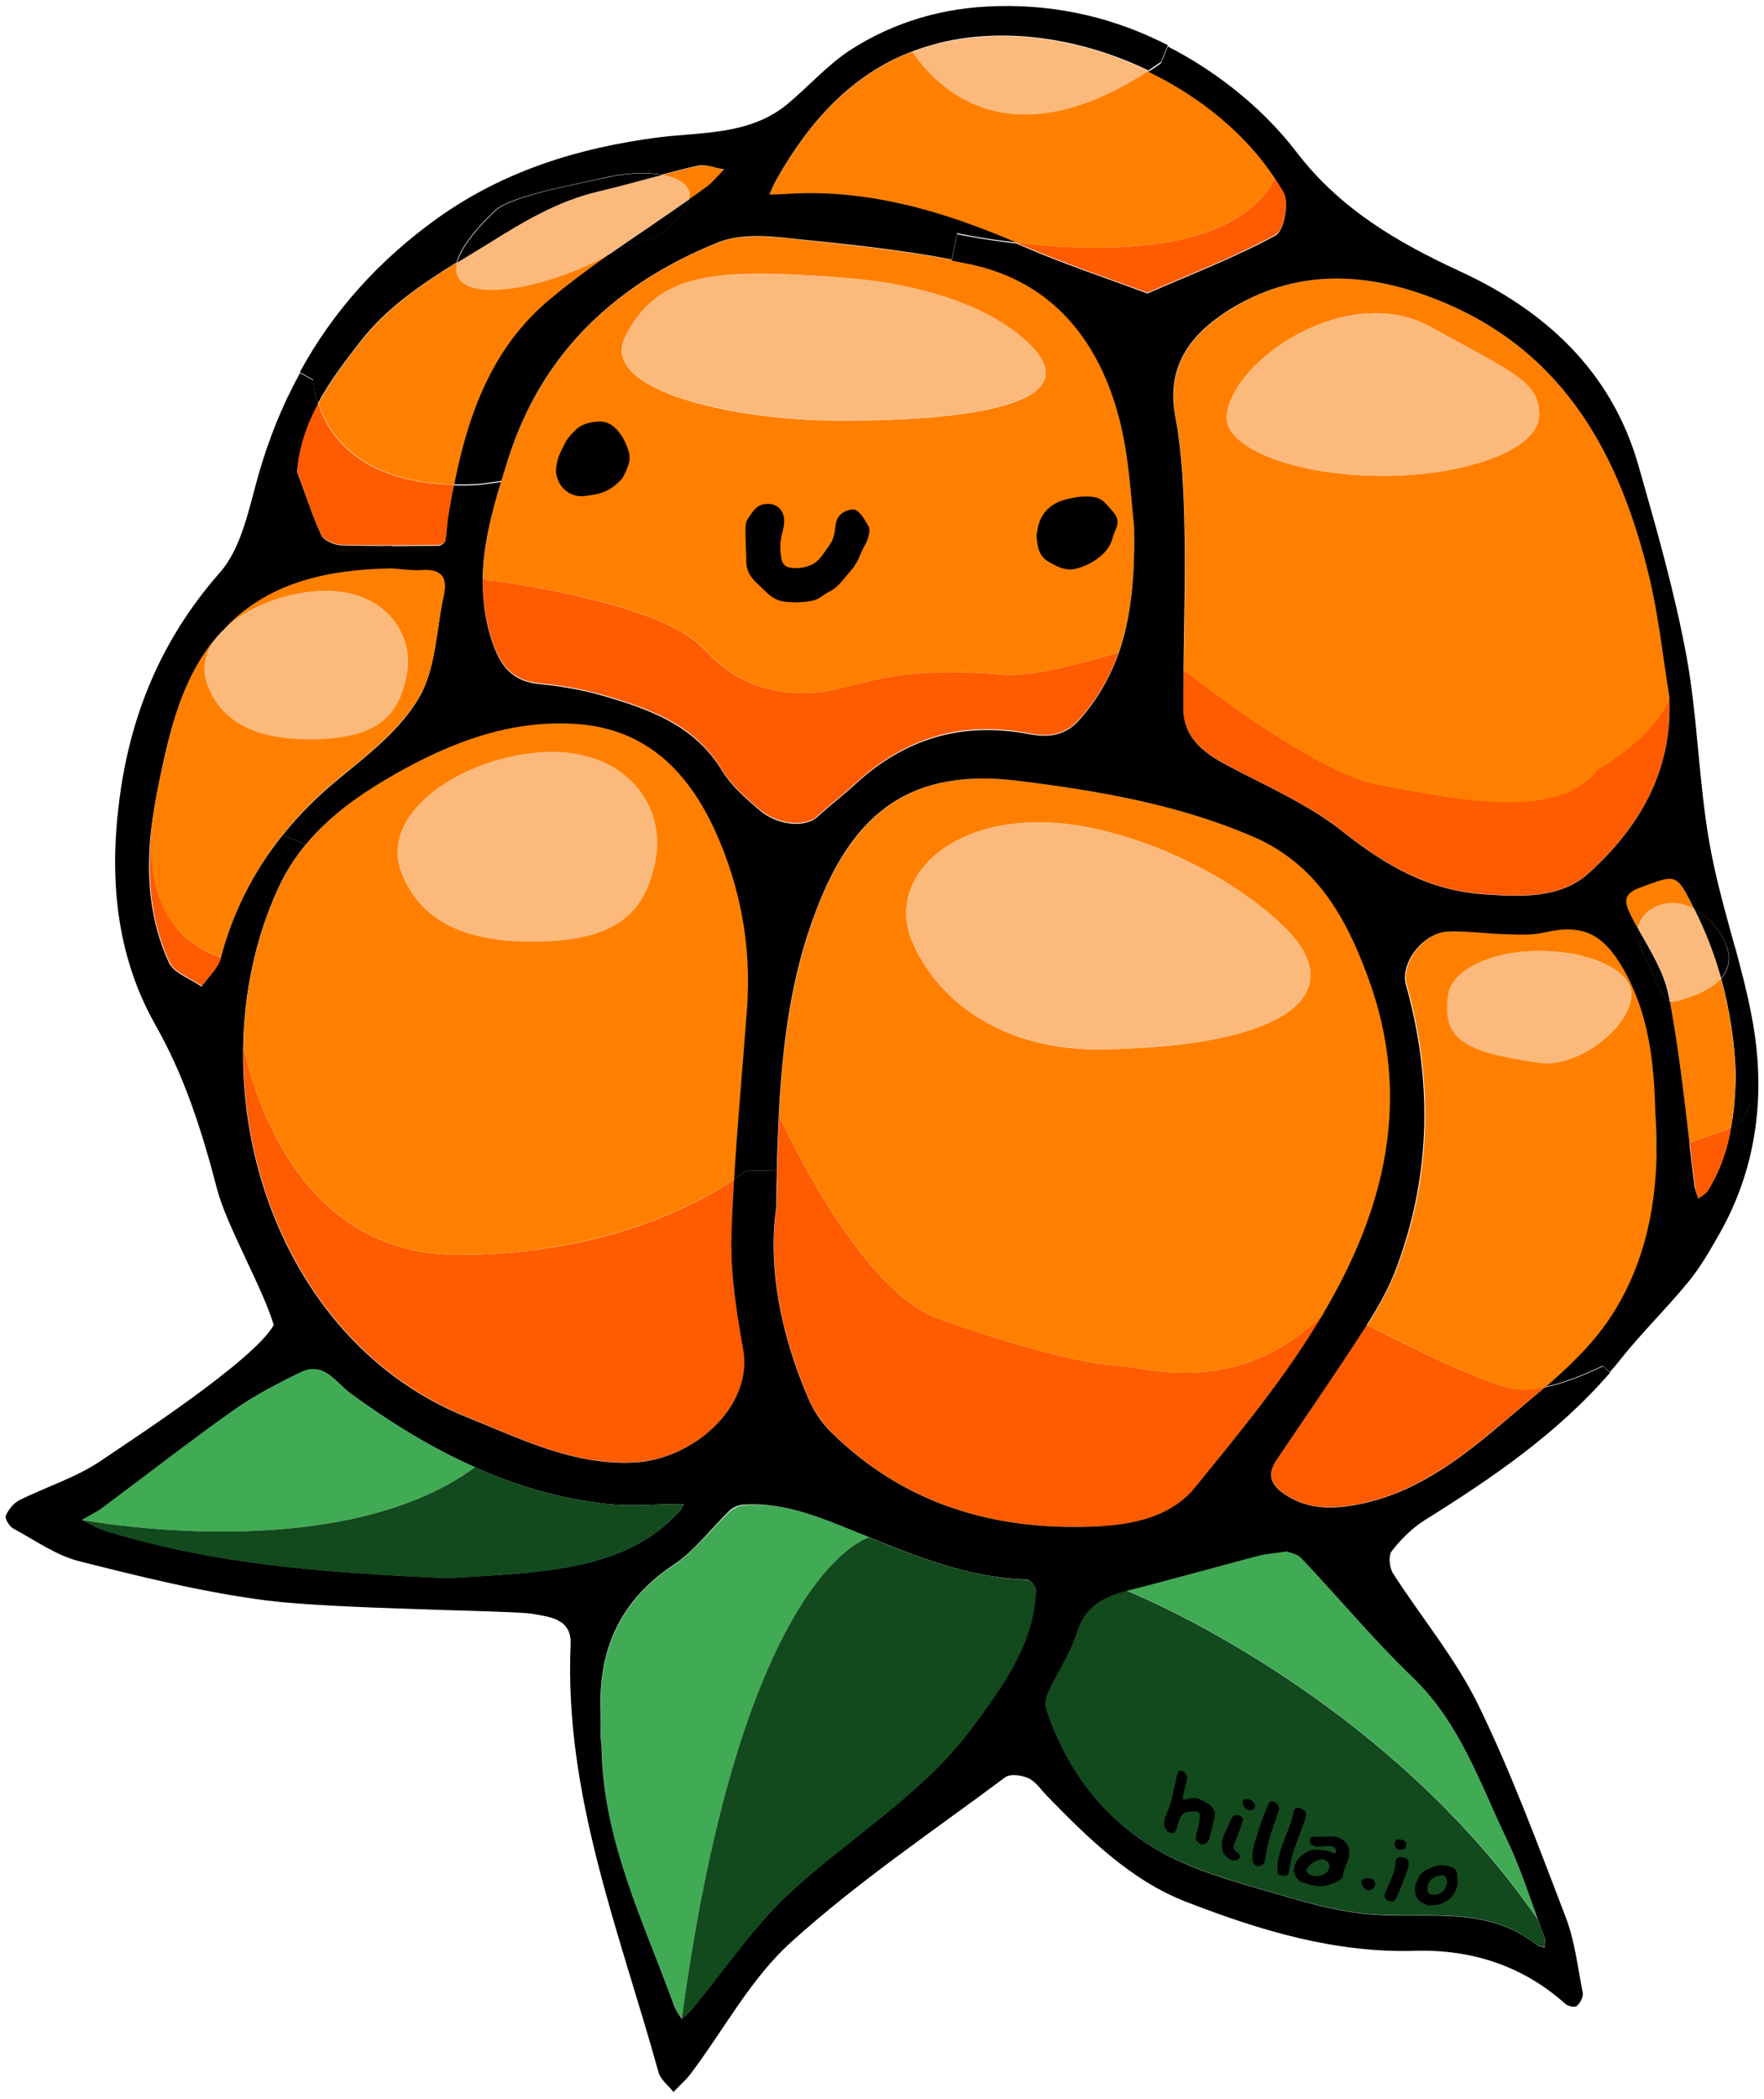 <?xml version="1.0" encoding="utf-8"?>
<!-- Generator: Adobe Illustrator 21.0.2, SVG Export Plug-In . SVG Version: 6.00 Build 0)  -->
<svg version="1.1" id="Layer_1" xmlns="http://www.w3.org/2000/svg" xmlns:xlink="http://www.w3.org/1999/xlink" x="0px" y="0px"
	 viewBox="0 0 663.7 789.5" style="enable-background:new 0 0 663.7 789.5;" xml:space="preserve">
<style type="text/css">
	.st0{fill:#FF5B00;}
	.st1{fill:#FF8000;}
	.st2{fill:#FCB97C;}
	.st3{fill:#12491D;}
	.st4{fill:#41AA54;}
</style>
<g>
	<g id="XMLID_1_">
		<g>
			<path d="M653.1,404.5c-0.4-12-2.2-24.3-5.5-36.4c1.8-2.1,2.9-4.6,2.9-7.7c0-1.1-0.2-2.2-0.5-3.4l2.8-0.8c2.2,8.2,4.4,16.4,6,24.7
				c2.4,11.9,3.3,23.7,2.5,35.2l-3.3-0.2c-0.5,3.9-3.2,6.4-6.7,8.2C652.5,417.9,652.9,411.4,653.1,404.5z"/>
			<path d="M639,450.8c1.2-1,2.7-1.7,3.5-2.9c4.6-7.4,7.4-15.3,8.8-23.9c3.5-1.8,6.2-4.3,6.7-8.2l3.3,0.2
				c-1.1,16.5-5.6,32.5-14.2,47.8c-3.6,6.3-7.2,12.7-11.8,18.3c-8.2,10-17.5,19.1-25.5,29.1c-1.3,1.7-2.7,3.3-4.1,4.9l-2.7-2.4
				c-0.8,0.4-11.5,5.8-21.9,8c8.9-7.7,17.5-15.9,23.9-25.3c12.6-18.6,17.7-40.1,18.1-62.7l9.1,0.1c0.1-1.7,1.4-2.9,3.4-3.9
				c0.6,5.5,1.3,11,2,16.6C637.9,448,638.6,449.4,639,450.8z"/>
			<path class="st0" d="M651.4,424c-1.5,8.6-4.2,16.5-8.8,23.9c-0.8,1.2-2.3,1.9-3.5,2.9c-0.4-1.4-1.2-2.8-1.3-4.2
				c-0.7-5.5-1.4-11-2-16.6C639.6,427.9,646.3,426.7,651.4,424z"/>
			<path d="M637.4,341.9c5.9,3.2,11,9.4,12.5,15c0.3,1.2,0.5,2.3,0.5,3.4c0,3.1-1.1,5.6-2.9,7.7
				C645.1,359.2,641.7,350.5,637.4,341.9z"/>
			<path class="st1" d="M637.2,341.5c0.1,0.2,0.2,0.3,0.2,0.4c-2.6-1.4-5.3-2.2-7.9-2.2c-7.1,0-12.1,4.2-13.2,9.5
				c-0.9-1.6-1.8-3.1-2.6-4.7c-2.6-4.9-3.6-8.2,3.2-10.8C630.8,328.6,630.5,328.3,637.2,341.5z"/>
			<path class="st2" d="M627.9,374.4c-1.7-8.8-6.9-17-11.5-25.2c1.1-5.2,6.1-9.5,13.2-9.5c2.6,0,5.4,0.8,7.9,2.2
				c4.3,8.5,7.6,17.3,10.1,26.1c-3.3,3.8-9.2,6.2-15.4,8.1c-1.7,0.5-2.8,0.7-3.8,0.4C628.2,375.9,628,375.1,627.9,374.4z"/>
			<path class="st1" d="M635.7,430c-2.1-17.9-4.1-35.8-7.4-53.4c1,0.3,2.2,0.1,3.8-0.4c6.2-1.9,12.1-4.3,15.4-8.1
				c3.3,12.1,5.1,24.4,5.5,36.4c-0.1,6.9-0.6,13.4-1.7,19.5C646.3,426.7,639.6,427.9,635.7,430z"/>
			<path class="st0" d="M628.1,262.7c1.2,27.3-11.4,48.5-30.4,65.7c-10.5,9.5-25.2,8.9-39.3,7.9c-20.8-1.4-37.1-10.8-53.2-23.6
				c-13.1-10.4-29.1-17.1-44-25.2c-8.7-4.7-16.1-10.3-16-21.3c0-4.7,0.1-9.4,0.1-14.2c11.6,9,52.1,39.4,73.4,43.1
				c25,4.4,67,14.7,82.5-5.9C601.2,289.3,621.8,277.9,628.1,262.7z"/>
			<path d="M617.2,356.3c-1.1-2.4-1.4-4.8-0.9-7c4.6,8.2,9.8,16.4,11.5,25.2c0.2,0.7,0.3,1.5,0.4,2.2
				C625.4,375.8,624,370.7,617.2,356.3z"/>
			<path class="st2" d="M579.2,357.7c19.1,0,34.9,7.4,34.5,16.6c-0.6,12.7-20.7,27.5-34.7,25.5c-28.4-4-36.7-8.7-34.4-25.5
				C546,365.2,560.2,357.7,579.2,357.7z"/>
			<path class="st1" d="M543.9,114c45.4,19.4,65.8,57.9,76.7,102.9c3.5,14.6,5,29.6,7.5,44.5c0,0.4,0,0.9,0.1,1.3
				c-6.2,15.2-26.9,26.7-26.9,26.7c-15.5,20.6-57.4,10.3-82.5,5.9c-21.3-3.8-61.8-34.1-73.4-43.1c0.3-17.2,0.7-34.4,0.4-51.6
				c-0.3-14.6-0.8-29.5-3.5-43.8c-3.8-20.1,7.1-32.2,21.5-40.9C489.6,100.1,517,102.6,543.9,114z M579.1,156.1
				c0-12.6-9.6-15.8-40.6-33c-31.6-17.5-74.7,12.4-76.9,33c-1.4,12.6,26.3,22.9,58.7,22.9C552.8,178.9,579.1,168.7,579.1,156.1z"/>
			<path class="st3" d="M578.1,731.5c-18.5-14.8-40.4-9.9-61.4-11.4c-10.6-0.8-21.3-3.4-31.6-6.4c-15.5-4.6-31.5-8.5-45.8-15.8
				c-22.6-11.6-37.7-30.9-45.8-55.2c-0.7-2,0-4.8,1-6.8c3.4-7.3,8.1-14.1,10.5-21.7c3-9.9,9.7-13.6,18.8-15.9
				c0,0,95,37.5,154.7,123.5c0.9,2.4,1.8,4.8,2.6,7.2c0.4,1,0,2.2-0.1,3.3C580.1,732.1,578.9,732.1,578.1,731.5z"/>
			<path class="st1" d="M611.4,365.4c9.3,16.8,11.1,35.2,11.5,53.2c0.3,5.2,0.4,10.3,0.4,15.3c-0.4,22.7-5.5,44.1-18.1,62.7
				c-6.4,9.4-15,17.6-23.9,25.3c-3.6,0.8-7.3,1.2-10.4,0.9c-10.2-1.1-44.1-18-56.5-24.3c4.5-7.1,8.7-14.6,11.6-22.5
				c12.8-34.7,13.2-70,3.3-105.6c-2.3-8.3,6.4-19.6,15.8-20.1c7-0.4,14.2,0.8,21.3,1c4.9,0.1,10,0.5,14.8-0.6
				C595.4,347.3,603.4,350.9,611.4,365.4z M613.8,374.3c0.4-9.2-15.5-16.6-34.5-16.6c-19.1,0-33.3,7.5-34.5,16.6
				c-2.3,16.7,6,21.5,34.4,25.5C593.1,401.8,613.2,387,613.8,374.3z"/>
			<path class="st2" d="M538.5,123.1c31,17.2,40.6,20.4,40.6,33c0,12.6-26.3,22.9-58.8,22.9c-32.4,0-60.1-10.3-58.7-22.9
				C463.8,135.5,506.9,105.6,538.5,123.1z"/>
			<path class="st0" d="M570.8,522.7c3.2,0.3,6.8-0.1,10.4-0.9c-4.6,4-9.4,7.9-14,11.8c-16.1,13.6-32.8,27.1-54.3,31.8
				c-10.2,2.2-20.3,2.8-29.5-3.4c-4.8-3.3-7-7.2-3.2-12.8c11.1-16.4,22.4-32.7,33.1-49.4c0.3-0.5,0.6-0.9,0.9-1.4
				C526.7,504.8,560.6,521.7,570.8,522.7z"/>
			<path class="st4" d="M531.7,631c17.3,16.7,24.8,38.7,34.6,59.4c4.8,10.1,8.5,20.8,12.3,31.4c-59.7-86-154.7-123.5-154.7-123.5
				c16.8-4.2,33.3-8.9,50-13.3c2.9-0.8,6-0.9,10.2-1.5c1.3,0.6,4,1,5.5,2.5C503.6,601,516.9,616.8,531.7,631z"/>
			<path class="st1" d="M514.8,367.2c17.1,46,6.3,88-17.1,127.4c-32.1,31.5-66.2,19.7-76.3,19.2c-16.8-0.9-45.6-9.6-68.2-17.7
				c-26.9-9.6-52.8-60.8-60.1-76.4c1.4-27.5,4.8-53.1,14.2-77.6c14.4-37.3,36.3-53.3,75.9-48.4c30.3,3.8,60.6,8.9,89,21.3
				C495.5,325.1,506.6,344.9,514.8,367.2z M415.3,394.7c67.6-1.2,89.1-19.7,72.3-41.1c-8.6-11.1-35.9-32.1-72.3-41.1
				c-50.7-12.6-82.9,14.7-72.3,41.1C351.5,374.6,375.4,395.5,415.3,394.7z"/>
			<path class="st0" d="M497.7,494.6c-1.1,1.9-2.3,3.8-3.5,5.7c-13,20.7-28.9,39.9-44.3,59c-9.4,11.6-24.2,14.4-37.9,14.9
				c-37.5,1.6-71.5-8.2-99-35.3c-3.5-3.5-6.6-7.9-8.6-12.5c-10.6-24.5-15.5-50-12.2-72.4c0.1-4.6,0.2-9.1,0.2-13.6
				c0.2-7,0.4-13.9,0.7-20.7c7.3,15.6,33.1,66.8,60.1,76.4c22.7,8.1,51.4,16.8,68.2,17.7C431.5,514.3,465.5,526.1,497.7,494.6z"/>
			<path class="st2" d="M487.6,353.6c16.8,21.4-4.7,39.9-72.3,41.1c-39.9,0.7-63.8-20.1-72.3-41.1c-10.6-26.4,21.6-53.8,72.3-41.1
				C451.7,321.5,478.9,342.5,487.6,353.6z"/>
			<path class="st1" d="M479.8,67c-15.3,29.3-67.2,27.9-97.4,24.3c-27.9-11.9-56.4-20.5-87.3-18.2c-1.9,0.1-3.8,0.2-5.6,0.2
				c0.9-1.9,1.7-3.9,2.7-5.8c12.3-21.7,28.2-39.3,51.1-48.1c8.8,13,35.8,41.7,88.8,7.2C451.6,36.1,468.7,50,479.8,67z"/>
			<path class="st1" d="M191.3,172.4c12.9-40.1,40.8-65.8,78.8-81.1c7.9-3.2,18-2.5,26.8-1.6c20.5,2.2,41.1,4.2,61.2,8
				c2.5,0.5,5,1,7.4,1.5c30.7,6.7,48,28.8,55.6,57.9c4,15.4,4.5,31.8,5.6,40.5c0.4,18.8-1.1,34.3-5.8,47.8
				c-10.6,3.2-32.5,9.5-43.5,8.4c-45.4-4.3-56,6.8-74.5,6.9c-25.6,0.1-35.1-14.6-40.9-19.3c-17.9-14.6-67.6-21.9-80.3-23.5
				c0.1-12.5,3.2-24.7,6.9-36.9C189.4,178.1,190.4,175.2,191.3,172.4z M316.1,104.4c-47.3-3.5-68.8-2-80.9,22.4
				c-9.7,19.5,38.9,31.4,80.9,31.4c62,0,88.5-9.5,73-26.9C379.2,120.2,356.3,107.3,316.1,104.4z"/>
			<path class="st0" d="M382.4,91.3c30.3,3.6,82.2,5,97.4-24.3c1.1,1.7,2.2,3.4,3.2,5.1c2.2,3.8,0.1,14.5-3.1,16.2
				c-15.3,8.3-31.6,14.6-48.2,21.8c-16.2-6-31.3-11-45.8-17.3C384.8,92.3,383.6,91.9,382.4,91.3z"/>
			<path class="st0" d="M420.9,245.4c-3.2,9-7.9,17.2-14.5,24.8c-5.9,6.8-12.6,7-19.5,5.6c-25-4.8-46.4,1.7-65,18.8
				c-4.7,4.3-9.8,8.2-14.5,12.5c-4.4,4-14.8,3.2-21.7-2.7c-5.1-4.4-10.6-9-13.9-14.6c-10.4-17.5-27.7-23.4-45.4-28.5
				c-7.6-2.2-15.6-3.5-23.5-4.3c-9.6-0.9-14.4-6.4-17.4-15c-2.8-8.2-3.9-16.2-3.9-24.1c12.7,1.6,62.3,8.9,80.3,23.5
				c5.8,4.7,15.3,19.4,40.9,19.3c18.5-0.1,29.1-11.2,74.5-6.9C388.3,254.9,410.3,248.6,420.9,245.4z"/>
			<path class="st2" d="M389.1,131.2c15.5,17.4-11,26.9-73,26.9c-41.9,0-90.6-11.9-80.9-31.4c12.1-24.3,33.6-25.9,80.9-22.4
				C356.3,107.3,379.2,120.2,389.1,131.2z"/>
			<path class="st2" d="M432.1,26.7c-53,34.5-80,5.9-88.8-7.2c3.3-1.3,6.7-2.4,10.3-3.2C378.6,10.2,407.3,14.7,432.1,26.7z"/>
			<path class="st4" d="M327,578.3c0,0-47.6,12.2-70.5,181.1c-0.9-1.6-2.1-3-2.7-4.7c-11.5-31.3-26.6-61.6-27.3-96
				c-0.1-2-0.4-3.9-0.4-5.9c-0.1-3,0-5.9,0-8.8c-1-23.6,7.5-42.1,27.7-55.5c7.8-5.2,13.7-13.3,20.7-19.9c1.3-1.2,3.4-2.2,5.2-2.4
				C296.7,564.8,311.8,572.1,327,578.3z"/>
			<path class="st0" d="M279.7,507.3c4,21.9-19.1,41.6-40.8,42.7c-23.1,1.2-43-8.8-63.8-17.3c-54.8-22.4-84.4-81.2-83.5-138.7
				c6.8,29.3,26.8,78.1,81,78c56.2,0,91.6-20.1,103.7-28.4c-0.4,7.1-0.8,14.1-1,21.2C274.8,478.9,277.1,493.3,279.7,507.3z"/>
			<path class="st1" d="M272.5,63.8c-2.3,2.3-4.4,5-7,6.8c-2.1,1.5-4.2,3-6.2,4.4c1-5-3.5-8-10.2-9.2c4.5-1.2,9-2.4,13.6-3.4
				C265.6,61.6,269.2,63.3,272.5,63.8z"/>
			<path class="st3" d="M260.8,755.6c-1.2,1.4-2.7,2.6-4.1,4c0-0.1-0.1-0.2-0.2-0.2C279.4,590.4,327,578.3,327,578.3
				c19.2,7.8,38.4,15.2,59.5,16c1.2,0,3.4,2.7,3.4,4c-0.7,20.4-12.5,36.1-23.8,51.5c-18.7,25.3-46,41.3-68.7,62.3
				C283.5,724.8,272.9,741,260.8,755.6z"/>
			<path class="st2" d="M249,65.8c6.7,1.2,11.2,4.2,10.2,9.2c-10.2,7.2-20.6,14-30.8,21.2c0,0,0,0-0.1,0.1c-0.1,0-0.2,0.1-0.4,0.2
				c-27.1,14.3-60.1,18.2-56.2,2.4c3.9-2.4,7.9-4.8,11.8-7.2c13.1-8.2,26-15.9,41.1-19.5C233,70.2,241,67.9,249,65.8z"/>
			<path d="M259.3,75c-0.5,2.8-2.8,6.2-7.3,10.3c-6,5.4-14.6,6.3-23.5,10.9C238.7,89.1,249.1,82.2,259.3,75z"/>
			<path class="st2" d="M205.6,282.9c29.7-1.2,45.3,20.1,41.1,41c-3.6,17.6-12.3,30.2-45.9,30.3c-30.7,0.1-43.4-11.1-49.3-25.2
				C141.5,305.2,175.2,284.1,205.6,282.9z"/>
			<path d="M253.7,588.4c-20.2,13.4-28.7,31.9-27.7,55.5c0,3,0,5.9,0,8.8c0,2,0.4,3.9,0.4,5.9c0.8,34.4,15.9,64.7,27.3,96
				c0.6,1.7,1.8,3.2,2.7,4.7c0.1,0.1,0.1,0.2,0.2,0.2c1.4-1.3,2.9-2.5,4.1-4c12.1-14.6,22.8-30.8,36.6-43.5c22.7-21,50-37,68.7-62.3
				c11.3-15.4,23.1-31.1,23.8-51.5c0-1.4-2.2-4-3.4-4c-21.1-0.7-40.3-8.2-59.5-16c-15.2-6.1-30.3-13.4-47.4-12.2
				c-1.8,0.1-3.9,1.1-5.2,2.4C267.4,575.1,261.5,583.2,253.7,588.4z M556.1,641.1c12.6,25.8,22.6,53,32.9,79.8
				c3.5,9,4.6,19,6.5,28.7c0.3,1.5-0.9,3.8-2.2,4.9c-0.7,0.7-3.4,0.2-4.4-0.8c-16.1-14.4-35.5-20.5-56.4-19.9
				c-30.5,0.9-58.8-7.8-86.4-18.5c-20.6-8-36.7-23.9-52.1-39.7c-2.3-2.3-4.2-5.4-7-6.7c-2.6-1.2-7-1.8-8.9-0.3
				c-27.1,20.2-55.3,39.2-80.3,61.8c-15.2,13.6-25.3,32.9-37.9,49.6c-1.9,2.5-4.4,4.6-6.5,6.9c-1.9-2.4-4.8-4.6-5.6-7.3
				c-14.7-53-35.6-104.6-33.1-161.1c0.4-9.8-8.1-10.3-14.6-11.5c-6.9-1.2-73.3-1.7-99.1-4.9c-23.9-3-47.6-8.9-71-14.8
				c-8.9-2.2-16.9-8-25.1-12.4c-1.4-0.8-3.2-3.8-2.7-4.8c1-2.3,2.9-4.7,5.1-5.8c10.2-5.1,21.6-8.6,30.9-15
				c10.4-7.1,57.4-37.5,64.8-50.9c-4-13.6-17.7-37.3-21.3-51c-5.6-21.6-12.2-42.5-23.3-62c-14.8-26.3-17.3-55.1-13.5-84.4
				c4.1-32.2,15.9-60.7,37.8-85.6c8.2-9.3,10.9-23.9,14.5-36.6c3.9-13.7,9.1-26.6,15.7-38.5l5,2.8c0,0,0.1,3.8,1.8,8.9
				c-4.1,7.6-7.1,15.9-7.9,25.5c3,8,5.6,16.1,9.1,23.8c0.9,2,4.8,3.7,7.3,3.8c6.4,0.2,12.8,0.3,19.2,0.2l0,8.7
				c-24.6,0.4-46.8,5.3-63.4,23.1c-0.9,0.9-1.8,1.9-2.6,2.8c-13,15.5-17.5,34.9-21.5,54.1c-1.1,5.5-2.1,11-2.8,16.4
				c0,0.4-0.1,0.9-0.2,1.5c-1.9,16.9-0.8,33.8,6.6,50.1c1.8,4,8.1,6.1,12.3,9.1c2.5-3.6,6.2-6.8,7.2-10.7
				c4.6-17.5,12.5-32.8,23.3-46.2l8.8,3.4c-4.1,5-7.7,10.5-10.5,16.7c-8.5,18.6-12.8,39.1-13.1,59.8c-1,57.5,28.7,116.4,83.5,138.7
				c20.8,8.4,40.7,18.5,63.8,17.3c21.7-1.1,44.8-20.8,40.8-42.7c-2.5-14-4.8-28.4-4.4-42.5c0.2-7.1,0.6-14.1,1-21.2
				c3.1-2.2,4.7-3.5,4.7-3.5l11.4,0.2c-0.1,4.5-0.2,9-0.2,13.6c-3.3,22.4,1.6,48,12.2,72.4c2,4.6,5,9,8.6,12.5
				c27.5,27.1,61.5,36.9,99,35.3c13.8-0.6,28.5-3.3,37.9-14.9c15.5-19.1,31.3-38.2,44.3-59c1.2-1.9,2.4-3.8,3.5-5.7
				c0.4-0.4,0.9-0.8,1.3-1.3l10.7,2.8c0,0,1.7,0.9,4.6,2.4c-0.3,0.5-0.6,0.9-0.9,1.4c-10.7,16.7-22,32.9-33.1,49.4
				c-3.8,5.6-1.7,9.5,3.2,12.8c9.2,6.2,19.4,5.6,29.5,3.4c21.5-4.7,38.2-18.1,54.3-31.8c4.6-3.9,9.3-7.8,14-11.8
				c10.4-2.2,21.1-7.6,21.9-8l2.7,2.4c-19.8,22.9-44.4,39.7-69.9,55.6c-4.7,3-8.9,7.2-12.3,11.6c-1.3,1.7-0.8,6.2,0.5,8.3
				C534.7,608.3,547.5,623.6,556.1,641.1z M581.2,729.1c-0.9-2.4-1.8-4.8-2.6-7.2c-3.8-10.6-7.4-21.3-12.3-31.4
				c-9.8-20.7-17.3-42.7-34.6-59.4c-14.8-14.2-28-30.1-42.1-45c-1.5-1.6-4.2-2-5.5-2.5c-4.2,0.6-7.3,0.8-10.2,1.5
				c-16.7,4.4-33.3,9.1-50,13.3c-9,2.3-15.8,6-18.8,15.9c-2.4,7.6-7.1,14.4-10.5,21.7c-1,2-1.6,4.8-1,6.8
				c8.1,24.3,23.3,43.6,45.8,55.2c14.2,7.3,30.3,11.2,45.8,15.8c10.3,3,20.9,5.6,31.6,6.4c21,1.5,42.9-3.4,61.4,11.4
				c0.8,0.6,2,0.6,2.9,0.9C581.1,731.3,581.5,730,581.2,729.1z M257.3,565.9c-0.9,0-1.9-0.1-2.8-0.1c-8.8,0-17.7,0.9-26.4-0.1
				c-17.5-2-33.9-6.8-49.4-13.8c-16.5-7.3-32-16.9-46.9-27.8c-5.4-4-9.9-12.1-18.6-7.9s-17.4,8.7-25.3,14.3
				c-16.7,11.8-32.8,24.5-49.2,36.6c-2.4,1.8-5.2,3.1-7.8,4.6c3,1.4,5.8,3.2,8.9,4.1c40.7,12.6,82.7,15.8,129,17.8
				c10-0.8,24-1.1,37.7-3c18.5-2.5,36.2-7.7,49.3-22.4C256.4,567.6,256.8,566.7,257.3,565.9z"/>
			<path class="st1" d="M216.7,272.2c26.4,1.7,42.3,17.8,52.6,40.5c9.5,21.1,13.5,43.1,11.9,66.2c-1.6,21.6-3.6,43.1-4.9,64.7
				c-12.1,8.2-47.5,28.3-103.7,28.4c-54.2,0-74.2-48.7-81-78c0.3-20.7,4.6-41.2,13.1-59.8c2.8-6.2,6.4-11.7,10.5-16.7
				c9-11,20.8-19.2,33.5-26.4C169.7,279.2,191.9,270.5,216.7,272.2z M246.6,323.9c4.3-20.9-11.4-42.2-41.1-41
				c-30.3,1.2-64,22.4-54.1,46.1c5.9,14.1,18.6,25.3,49.3,25.2C234.3,354.1,243,341.5,246.6,323.9z"/>
			<path class="st1" d="M171.9,98.8c-3.9,15.9,29.1,11.9,56.2-2.4c0.1-0.1,0.2-0.1,0.4-0.2c-7.3,5.2-14.5,10.5-21.3,16.2
				c-21.9,18.1-30.9,43.2-36.2,69.8c-35.9-0.7-47.5-19.1-51.2-30.5c4.5-8.4,10.3-15.9,16.1-23.4C145.6,115.8,158.5,107.1,171.9,98.8
				z"/>
			<path d="M224.9,72.1c-15.2,3.6-28,11.3-41.1,19.5c-3.9,2.4-7.9,4.8-11.8,7.2c1.2-4.7,5.6-11.1,14.4-19.5
				c5.9-5.7,31.9-10.2,41.8-12.5c7.3-1.7,15-2.1,21-1C241,67.9,233,70.2,224.9,72.1z"/>
			<path d="M262.6,62.3c-4.6,1-9.1,2.2-13.6,3.4c-6-1.1-13.7-0.7-21,1c-10,2.4-35.9,6.8-41.8,12.5c-8.8,8.4-13.2,14.8-14.4,19.5
				c-13.3,8.3-26.2,16.9-36.1,29.6c-5.8,7.5-11.6,15-16.1,23.4c-1.7-5.2-1.8-8.9-1.8-8.9l-5-2.8c12.4-22.8,29.7-42.1,51.9-58
				c24.9-17.7,52.8-26.4,82.9-30.3c16.5-2.1,34.4-0.8,48.6-12.5c8.1-6.7,15.1-14.8,23.9-20.5c16.6-10.6,34.9-15.9,55-16.4
				c23.1-0.6,44.6,4.6,64.3,14.7l-2.6,6.3c-1.6,1.1-3.2,2.2-4.7,3.2c-24.8-12-53.5-16.5-78.5-10.4c-3.6,0.9-7,2-10.3,3.2
				c-22.9,8.7-38.8,26.4-51.1,48.1c-1,1.8-1.8,3.8-2.7,5.8c1.9-0.1,3.8-0.1,5.6-0.2c30.9-2.2,59.4,6.3,87.3,18.2
				c-12.6-1.4-21.4-3.3-22.3-3.5l-2,9.9c-20.2-3.9-40.8-5.9-61.2-8c-8.8-1-18.9-1.6-26.8,1.6c-37.9,15.3-65.9,40.9-78.8,81.1
				c-0.9,2.9-1.8,5.8-2.7,8.6l-8.1,1.1c-3.4,0.2-6.6,0.3-9.6,0.2c5.3-26.6,14.3-51.7,36.2-69.8c6.8-5.7,14-11,21.3-16.2
				c0,0,0,0,0.1-0.1c8.9-4.6,17.5-5.5,23.5-10.9c4.5-4.1,6.8-7.5,7.3-10.3c2.1-1.4,4.2-2.9,6.2-4.4c2.6-1.8,4.6-4.5,7-6.8
				C269.2,63.3,265.6,61.6,262.6,62.3z"/>
			<path class="st4" d="M131.8,524.1c14.9,10.8,30.4,20.5,46.9,27.8v0c-51.8,38.1-147.9,19.8-147.9,19.8c2.6-1.5,5.4-2.8,7.8-4.6
				c16.4-12.2,32.5-24.8,49.2-36.6c7.9-5.6,16.6-10,25.3-14.3S126.3,520.1,131.8,524.1z"/>
			<path class="st0" d="M170.9,182.3c-0.8,3.6-1.4,7.3-2,10.9c-0.5,3.3-0.5,6.6-1.2,9.9c-0.1,0.8-1.6,1.9-2.6,1.9
				c-5.9,0-11.8,0.1-17.7,0.1c-6.4,0-12.8,0-19.2-0.2c-2.6-0.1-6.4-1.8-7.3-3.8c-3.6-7.7-6.2-15.8-9.1-23.8
				c0.8-9.6,3.8-17.9,7.9-25.5C123.4,163.3,135,181.6,170.9,182.3z"/>
			<path class="st2" d="M120.7,222.3c23.3-0.9,35.5,15.7,32.2,32.2c-2.8,13.8-9.6,23.6-35.9,23.7c-24.1,0.1-34-8.7-38.7-19.8
				c-2.8-6.7-1.2-13.1,3.2-18.7c0.8-1,1.6-1.9,2.6-2.8C92.4,228.5,107,222.8,120.7,222.3z"/>
			<path d="M620.5,216.9c-10.9-45.1-31.3-83.6-76.7-102.9c-26.8-11.4-54.2-13.8-80.1,1.8c-14.4,8.7-25.3,20.8-21.5,40.9
				c2.7,14.3,3.2,29.2,3.5,43.8c0.3,17.2-0.2,34.4-0.4,51.6c0,4.8-0.1,9.5-0.1,14.2c0,11,7.3,16.6,16,21.3c14.9,8,30.9,14.8,44,25.2
				c16.1,12.8,32.4,22.2,53.2,23.6c14,1,28.8,1.6,39.3-7.9c19-17.2,31.6-38.4,30.4-65.7c0-0.4,0-0.8-0.1-1.3
				C625.6,246.6,624,231.5,620.5,216.9z M650,357c-1.6-5.7-6.6-11.8-12.5-15c-0.1-0.2-0.2-0.3-0.2-0.4c-6.7-13.2-6.4-12.9-20.3-7.7
				c-6.8,2.5-5.7,5.8-3.2,10.8c0.8,1.6,1.6,3.1,2.6,4.7c-0.5,2.2-0.2,4.7,0.9,7c6.8,14.4,8.2,19.5,11,20.3
				c3.3,17.6,5.3,35.5,7.4,53.4c-2,1-3.3,2.2-3.4,3.9l-9.1-0.1c0.1-5,0-10.2-0.4-15.3c-0.4-18-2.2-36.4-11.5-53.2
				c-8-14.4-15.9-18-30.4-14.6c-4.7,1.1-9.8,0.7-14.8,0.6c-7.1-0.2-14.2-1.3-21.3-1c-9.4,0.5-18.1,11.8-15.8,20.1
				c9.9,35.5,9.5,70.8-3.3,105.6c-2.8,7.8-7,15.3-11.6,22.5c-2.9-1.5-4.6-2.4-4.6-2.4l-10.7-2.8c-0.4,0.4-0.8,0.9-1.3,1.3
				c23.5-39.4,34.2-81.4,17.1-127.4c-8.2-22.3-19.3-42.1-42.5-52.3c-28.4-12.4-58.6-17.5-89-21.3c-39.7-4.9-61.6,11.1-75.9,48.4
				c-9.5,24.5-12.8,50.2-14.2,77.6c-0.3,6.8-0.6,13.6-0.7,20.7l-11.4-0.2c0,0-1.6,1.3-4.7,3.5c1.3-21.6,3.3-43.1,4.9-64.7
				c1.6-23.1-2.4-45.1-11.9-66.2c-10.3-22.7-26.2-38.8-52.6-40.5c-24.8-1.6-47,7-68,18.9c-12.6,7.2-24.4,15.4-33.5,26.4l-8.8-3.4
				c6.4-8,13.9-15.4,22.3-22.2c10.8-8.8,22.5-18.1,29.2-29.8c6.2-10.8,6.3-25.2,9.1-38.1c1.5-6.7-1-9.9-8.1-9.4
				c-4.1,0.2-8.2-0.4-11.5-0.6l0-8.7c5.9,0,11.8-0.1,17.7-0.1c0.9,0,2.4-1.1,2.6-1.9c0.6-3.2,0.6-6.6,1.2-9.9
				c0.6-3.6,1.2-7.3,2-10.9c3,0.1,6.2,0,9.6-0.2l8.1-1.1c-3.7,12.2-6.8,24.4-6.9,36.9c0,7.9,1,15.9,3.9,24.1c3,8.6,7.7,14.1,17.4,15
				c7.9,0.8,15.9,2.1,23.5,4.3c17.7,5.1,35,11.1,45.4,28.5c3.4,5.6,8.8,10.2,13.9,14.6c6.8,5.9,17.2,6.7,21.7,2.7
				c4.7-4.3,9.8-8.2,14.5-12.5c18.6-17.1,40-23.5,65-18.8c6.9,1.3,13.6,1.2,19.5-5.6c6.6-7.6,11.3-15.8,14.5-24.8
				c4.7-13.5,6.2-29,5.8-47.8c-1.1-8.7-1.6-25.1-5.6-40.5c-7.6-29.1-24.9-51.2-55.6-57.9c-2.4-0.5-4.9-1-7.4-1.5l2-9.9
				c0.9,0.2,9.7,2,22.3,3.5c1.2,0.5,2.4,1,3.5,1.5c14.5,6.3,29.6,11.2,45.8,17.3c16.5-7.2,32.9-13.5,48.2-21.8
				c3.2-1.7,5.3-12.4,3.1-16.2c-1-1.7-2-3.4-3.2-5.1c-11.1-17-28.3-30.9-47.7-40.3c1.5-1,3.1-2,4.7-3.2l2.6-6.3
				c4.3,2.2,8.5,4.6,12.7,7.3c13.4,8.6,26.1,19.8,35.7,32.4c16.4,21.4,37.8,33.9,61.6,44.9c31.9,14.7,56.9,37.5,67,72.8
				c6.8,23.7,13.6,47.5,18.1,71.7c4.3,23.5,4.6,47.8,8.8,71.2c2.3,13,6,25.8,9.5,38.6L650,357z"/>
			<path class="st1" d="M120.7,222.3c-13.7,0.5-28.3,6.3-36.7,14.6c16.6-17.8,38.9-22.7,63.4-23.1c3.3,0.2,7.4,0.9,11.5,0.6
				c7.2-0.4,9.6,2.7,8.1,9.4c-2.8,12.8-2.9,27.2-9.1,38.1c-6.7,11.7-18.4,21.1-29.2,29.8c-8.4,6.8-15.9,14.2-22.3,22.2
				c-10.7,13.4-18.6,28.7-23.3,46.2c-27.9-9.2-27-39.6-26.1-48.5c0.1-0.6,0.1-1.1,0.2-1.5c0.7-5.4,1.6-10.9,2.8-16.4
				c4-19.2,8.4-38.6,21.5-54.1c-4.3,5.5-6,12-3.2,18.7c4.6,11.1,14.6,19.9,38.7,19.8c26.3-0.1,33.1-9.9,35.9-23.7
				C156.3,238,144,221.3,120.7,222.3z"/>
			<path class="st0" d="M83.2,360.2c-1,3.9-4.8,7.1-7.2,10.7c-4.2-3-10.4-5-12.3-9.1c-7.4-16.3-8.4-33.1-6.6-50.1
				C56.2,320.6,55.3,351,83.2,360.2z"/>
			<path class="st3" d="M30.8,571.7c0,0,96.1,18.3,147.9-19.8v0c15.5,7,31.9,11.8,49.4,13.8c8.7,1,17.6,0.1,26.4,0.1
				c0.9,0,1.9,0,2.8,0.1c-0.5,0.8-0.9,1.7-1.6,2.4c-13.1,14.7-30.8,19.9-49.3,22.4c-13.7,1.9-27.7,2.2-37.7,3
				c-46.2-2-88.3-5.2-129-17.8C36.6,574.9,33.8,573.1,30.8,571.7z"/>
		</g>
		<g>
		</g>
	</g>
	<g>
		<g>
			<path d="M499.5,696.2c0.7,0.3,1.5,0.6,2.3,0.9c0.2,0.1,0.6,0.1,0.6,0c0.2-0.3,0.3-0.7,0.3-1.1c-0.2-1.1-1.2-1.6-2.3-1.6
				c-1.2-0.1-2.5,0-3.7,0.2c-2,0.2-3.2-0.3-3.9-1.8c-0.3-0.7,0.3-1.7,1.1-1.8c2.5-0.1,4.9-0.2,7.4-0.2c3.7,0.1,6.4,2.8,6.4,6.1
				c0,2.4-1.2,4.4-2,6.5c-0.2,0.5-0.3,1.1-0.3,1.6c0,1.1-0.6,1.7-1.5,2.3c-2.9,1.7-6.1,2.7-9.7,1.9c-1.6-0.3-3.2-0.9-4.7-1.4
				c-1.3-0.5-2.8-2.9-2.7-4.1c0.2-3.2,2-5.5,4.9-7.1c1.8-1,4-0.9,6.1-0.6C498.3,696.1,498.8,696.1,499.5,696.2z M497.8,699.4
				c0.1,0-0.2-0.1-0.5,0c-2.5,0.3-4.2,1.6-5.5,3.4c-0.5,0.7-0.2,1.6,0.7,2.2c2.4,1.3,5.5,0.8,7-1.1C500.8,702,500.2,700,497.8,699.4
				z"/>
			<path d="M446.1,671.4c-0.4,1.6-0.8,3.1-1.1,4.7c-0.1,0.2,0.1,0.6,0.2,0.8c0.1,0.1,0.6,0.1,0.8,0c1.9-0.7,4-1,6.1,0.2
				c1.7,1,3.7,1.8,4.6,3.7c0.4,0.8,0.5,1.8,0.3,2.6c-0.5,2.4-1.2,4.7-1.7,7.1c-0.3,1.3-0.7,2.5-2,3.1c-0.5,0.2-1.5,0.2-1.9-0.1
				c-0.7-0.5-1.5-1.4-1.5-2c0.1-1.6,0.8-3.2,1.1-4.8c0.2-1.2,0.3-2.4,0.5-3.6c0.1-1-0.6-1.6-1.5-1.7c-1.3-0.1-2.6,0-3.8,0.3
				c-1.8,0.6-2.3,2.3-2.8,3.9c-0.4,1.2-0.7,2.5-1.4,3.5c-0.7,1-2.3,0.4-3.1-0.7c-1.6-2.3-0.8-4.2,0-6.1c0.8-1.8,1.5-3.7,2-5.7
				c0.7-2.8,1.2-5.7,1.9-8.5c0.2-0.7,0.4-1.7,1-2c0.9-0.5,2.9,1.2,2.8,2.3c0,0.5-0.1,1.1-0.1,1.6
				C446.3,670.3,446.1,671.4,446.1,671.4z"/>
			<path d="M538,716.8c-2.4-0.5-4.2-1.6-5.1-3.4c-0.5-1-0.6-2.3-0.5-3.5c0.2-1.3,0.9-2.6,1.5-3.9c0.9-2,3.1-2.8,5.2-3.7
				c2.3-1,4.7-0.7,6.8-0.1c1.1,0.3,2.3,1.3,2.3,2.8c0,1.4,0.4,2.8,0.1,4.1c-0.6,2.9-2.3,5.5-5.7,6.8
				C541.3,716.6,539.6,716.6,538,716.8z M544.3,708.9c0,0,0-0.4,0.1-0.7c0.2-1-0.5-2.9-1.4-2.8c-1.3,0-2.8,0.4-3.8,1
				c-1.4,0.9-2,2.3-2.1,3.8c0,0.9-0.1,1.9,0.9,2.2c0.9,0.3,2.2,0.4,3.1,0.1C542.8,711.9,543.8,710.7,544.3,708.9z"/>
			<path d="M489.3,680.2c1.8,0.7,2.5,1.8,1.9,3.6c-0.7,2.2-1.6,4.4-2.4,6.6c-0.9,2.6-2,5.2-2.7,7.8c-0.6,2.3-0.8,4.7-1.5,7
				c-0.2,0.7-3.9,0.2-3.9-0.5c-0.1-1.9-0.1-3.8,0.3-5.6c0.5-2.3,1.3-4.6,2.1-6.8c0.7-2.1,1.7-4.1,2.4-6.2c0.5-1.6,1-3.2,1.3-4.8
				C487.1,680.1,487.9,679.7,489.3,680.2z"/>
			<path d="M475.7,682.3c0.6-1.4,1.1-2.8,1.8-4.2c0.2-0.3,0.9-0.6,1.3-0.5c0.7,0.2,1.5,0.6,1.9,1.2c1.2,1.5,0.1,2.9-0.3,4.3
				c-0.9,2.9-2.1,5.8-2.9,8.8c-0.7,2.6-1.1,5.4-1.6,8.1c-0.2,1.2-1.5,2.1-2.9,1.9c-1-0.1-1.8-1.5-1.8-2.9c-0.1-3.2,1-6.1,1.9-9
				C473.9,687.3,475.6,682.2,475.7,682.3z"/>
			<path d="M464.9,692.3c-0.5,1.2-1.3,2.6-0.1,4c0.3,0.4,0.8,0.6,1.2,0.9c1,1.1,0.5,2.2-0.9,2.5c-2.5,0.5-4.8-1.9-5.2-3.8
				c-0.5-2.5,0.1-4.6,1.1-6.7c0.9-1.8,1.6-3.7,2.5-5.5c0.2-0.4,0.7-0.7,1.2-0.9c1.2-0.4,2.3,0.3,2.9,1.2
				C467.9,684.8,465.7,690.3,464.9,692.3z"/>
			<path d="M526.8,710.6c-0.5,1.2-1,2.4-1.6,3.6c-0.5,1-1.5,1.2-2.6,0.9c-1.1-0.3-2-1.7-1.7-2.4c1.1-2.7,2.4-5.4,3.4-8.2
				c0.5-1.3,0.7-2.7,0.8-4.1c0.1-1.7,1.2-2.1,3-1.7c1.7,0.4,2.2,1.6,1.8,3.5C529.8,702.7,527.8,708.3,526.8,710.6z"/>
			<path d="M515.5,706.6c1.5,0.3,2.2,1.5,1.8,2.8c-0.3,1-1.7,1.8-2.8,1.6c-1.1-0.3-2.5-2.3-2.3-3.2
				C512.3,706.9,514.3,706.1,515.5,706.6z"/>
			<path d="M470.3,676.9c1.4,0.6,2.2,2,1.8,3c-0.3,0.8-1.7,1.3-2.6,0.9c-1.2-0.5-2.2-2.4-1.9-3.4
				C467.9,676.7,469.2,676.4,470.3,676.9z"/>
			<path d="M526.6,695.8c-1.1-0.2-2-1.2-1.9-2c0.2-1.1,0.3-2.2,2.1-1.9c1.9,0.3,2.5,1,2.2,2.5C528.8,695.4,527.8,696,526.6,695.8z"
				/>
		</g>
	</g>
	<g>
		<path d="M294.9,197.9c-0.2,1-0.5,2.2-0.8,3.4c-0.7,2.9-0.6,5.9-0.1,8.8c0.4,2.2,1.6,3.3,3.8,3.5c2.8,0.3,5.5-0.1,8-1.4
			c1.5-0.8,2.7-2.1,3.7-3.5c1.1-1.6,2.3-3.1,3.3-4.8c0.6-1,0.9-2.3,1.2-3.5c0.2-1,0.2-2,0.4-3c0.5-3.6,3-5.3,6.2-5.8
			c0.7-0.1,1.6,0.3,2.2,0.8c1.8,1.6,2.9,3.7,4.1,5.8c0.3,0.5,0.2,1.2,0.2,1.7c-0.2,1.8-0.7,3.4-1.6,5c-1.1,1.9-1.9,4-2.8,6
			c-0.5,0.9-1.1,1.8-1.7,2.7c-0.7,0.9-1.6,1.8-2.3,2.7c-2,2.4-3.9,5-6.9,6.4c-1.1,0.5-2,1.2-3,1.9c-2.3,1.6-4.9,1.7-7.6,1.9
			c-1.8,0.2-3.5,0-5.3-0.1c-3-0.2-5.4-1.5-7.5-3.6c-1.3-1.3-2.6-2.4-3.9-3.7c-2.2-2.1-3.7-4.6-3.7-7.8c0-3.6-0.3-7.1-0.3-10.7
			c0-1.8-0.2-3.8,0.9-5.5c1.6-2.2,2.8-4.9,6-5.4c5.4-1,8.1,3,7.6,7.3C295,197.3,295,197.5,294.9,197.9z"/>
		<path d="M390.3,199.6c0.7-5,3.2-8.3,7.1-10.4c2.1-1.1,4.7-1.6,7.1-2.1c1.9-0.4,3.9-0.4,5.8-0.3c2.2,0.1,4.2,0.9,5.7,2.6
			c1.1,1.1,2.1,2.3,3.1,3.5c1.4,1.7,1.8,3.6,0.9,5.7c-0.7,1.6-1.3,3.3-1.8,5c-0.9,2.5-2.5,4.3-4.5,5.9c-2.5,2.1-5.3,3.4-8.4,4.3
			c-3,0.9-5.7,0.2-8.4-1.2c-0.7-0.4-1.3-0.7-2-1.1c-2.3-1.2-3.8-3.1-4.3-5.7C390.2,203.6,389.7,201.4,390.3,199.6z"/>
		<path d="M209.4,175c0.4-3.1,1.9-5.8,3.3-8.5c1-1.9,2.5-3.5,4.1-5c1.7-1.6,3.9-2.3,6.1-2.7c0.3-0.1,0.6,0,1-0.1
			c3.7-0.7,6.5,0.8,8.8,3.6c1.8,2.2,3,4.7,3.8,7.4c0.6,2,0.5,3.9-0.3,5.8c-0.5,1.4-1.1,2.7-1.8,4c-0.5,0.8-1.2,1.5-1.9,2.1
			c-2.8,2.7-6.1,4.1-9.9,4.6c-1.9,0.3-3.7,0.7-5.6,0.3c-4.3-0.9-7.3-4.4-7.8-8.9C209.1,176.7,209.3,175.9,209.4,175z"/>
	</g>
</g>
</svg>
